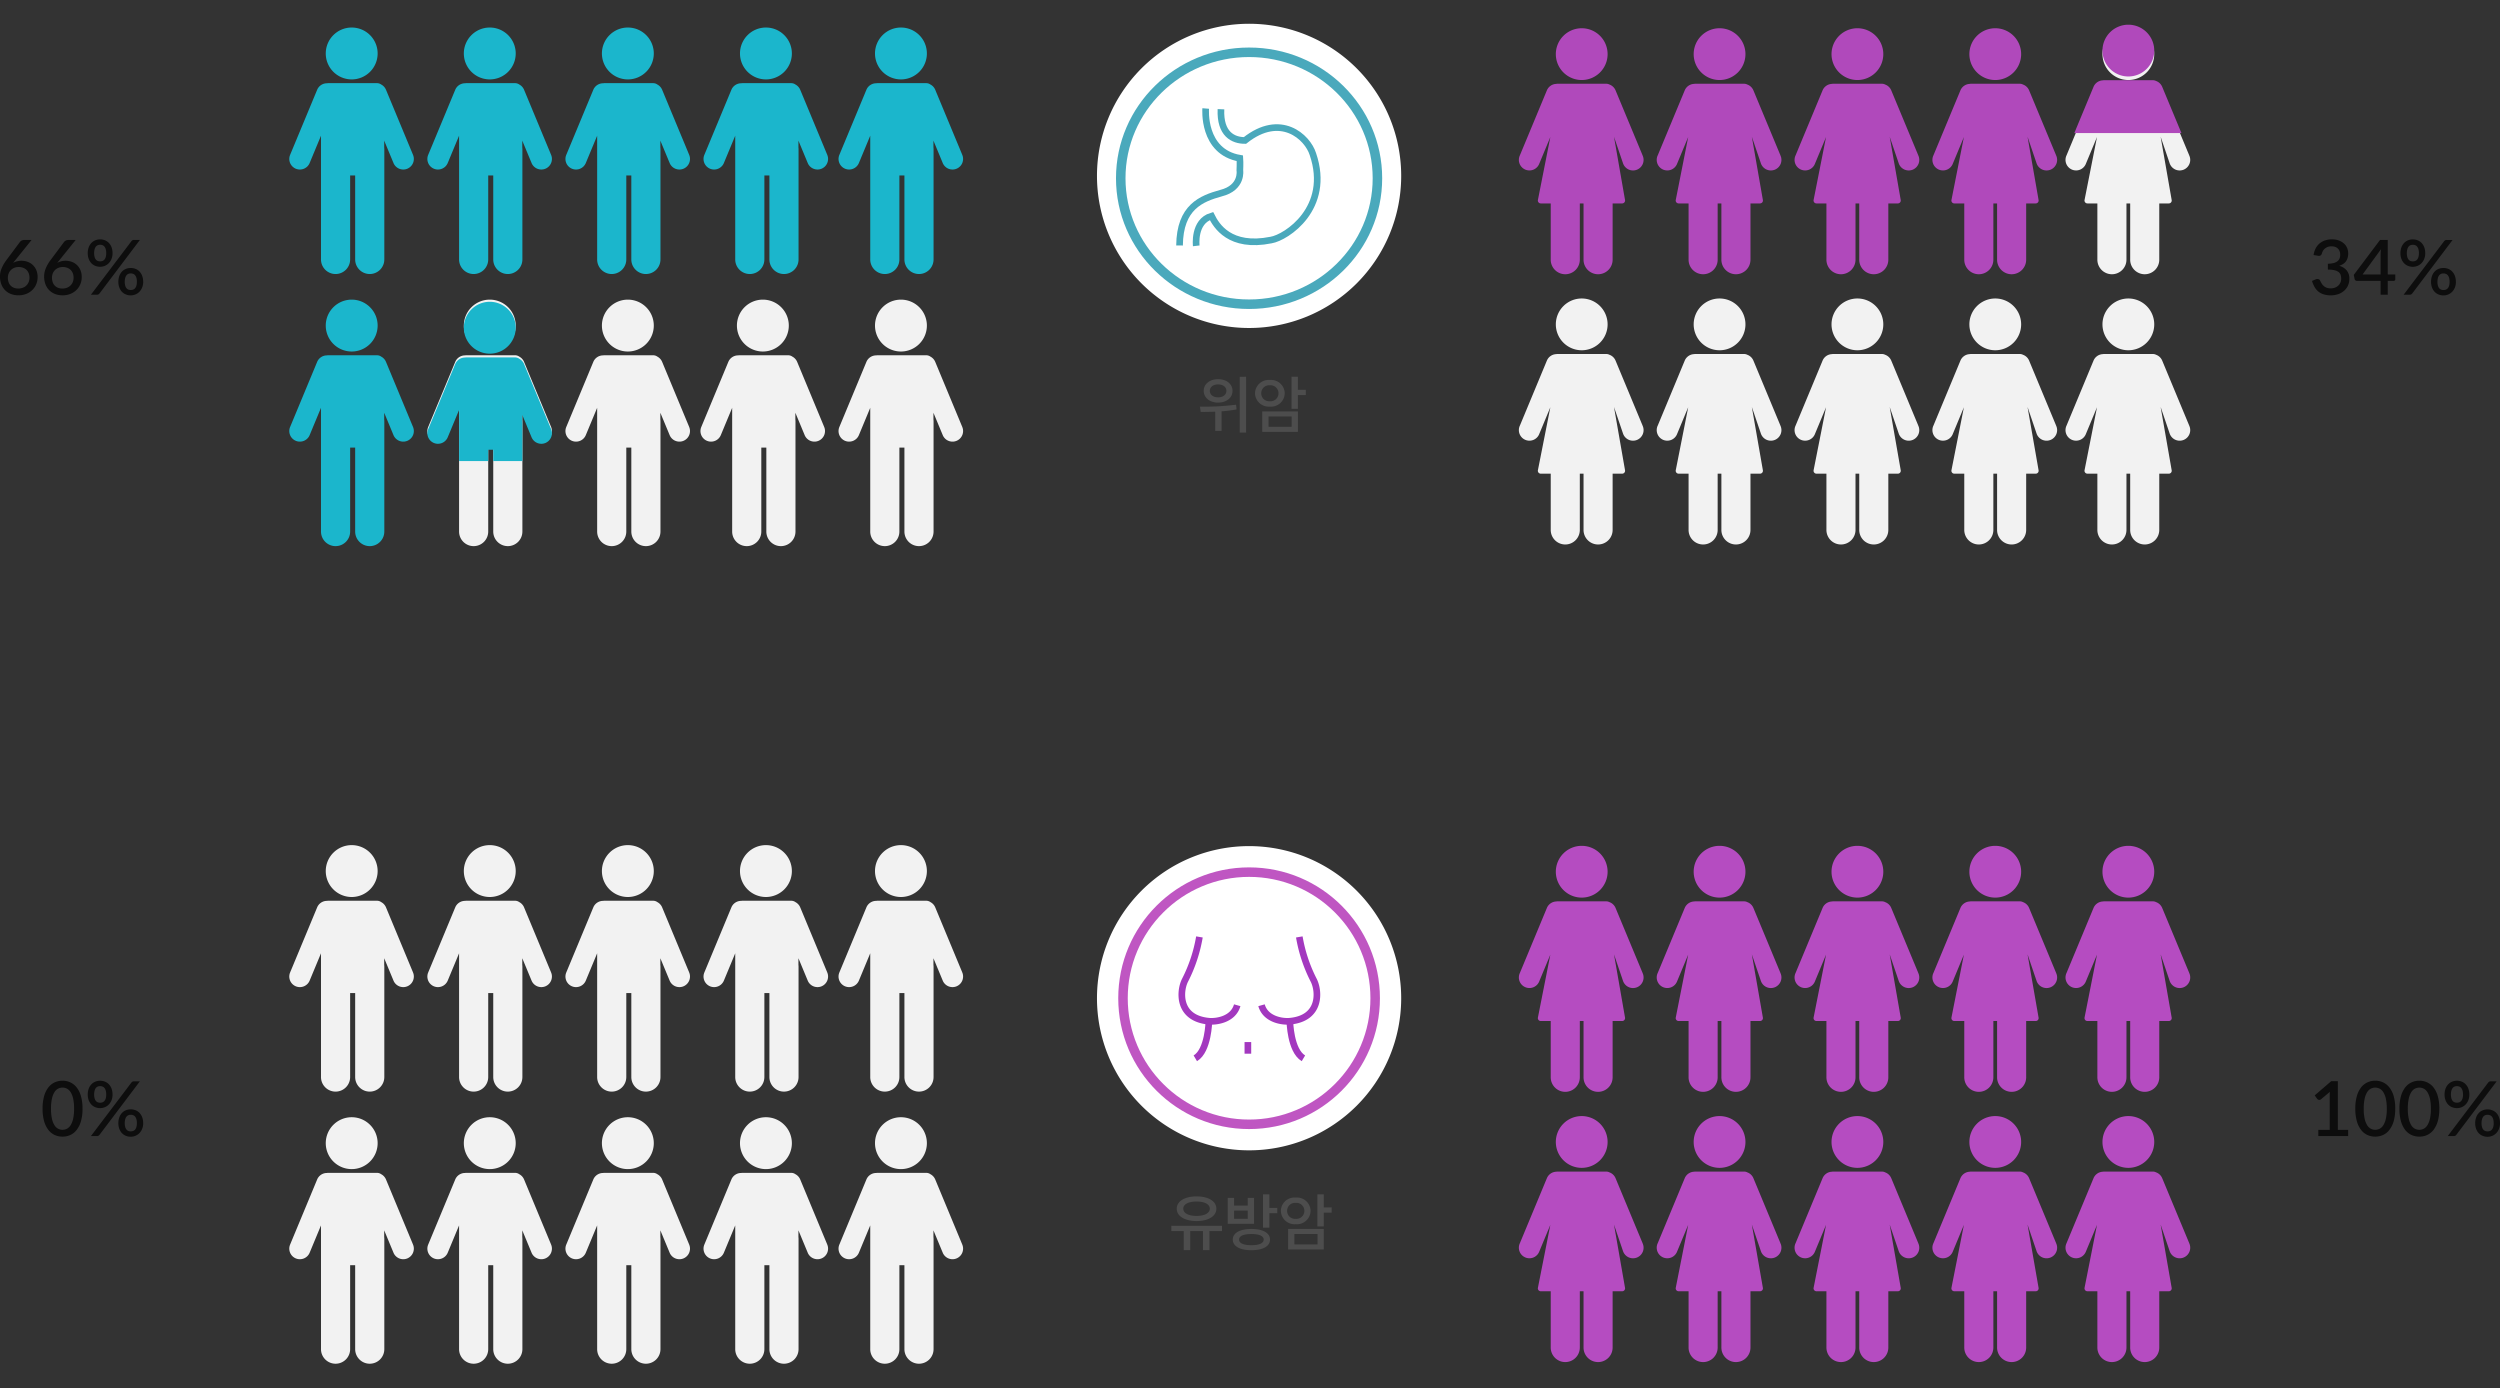 <svg xmlns="http://www.w3.org/2000/svg" xmlns:xlink="http://www.w3.org/1999/xlink" width="525.936" height="292" viewBox="0 0 525.936 292"><rect x="0" y="0" width="525.936" height="292" fill="#333333" stroke="none"/><defs><clipPath id="a"><rect width="35.888" height="60.191" fill="#1bb6cc"/></clipPath><clipPath id="d"><rect width="35.888" height="60.191" fill="#f2f2f2"/></clipPath><clipPath id="k"><rect width="36" height="34" transform="translate(1043.435 1017.499)" fill="#fff" stroke="#707070" stroke-width="1"/></clipPath><clipPath id="w"><rect width="35.173" height="58.783" transform="translate(0 0)" fill="#b049bb"/></clipPath><clipPath id="x"><rect width="35.173" height="58.783" transform="translate(0 0)" fill="#f2f2f2"/></clipPath><clipPath id="ag"><rect width="30" height="28" transform="translate(1161.712 1119)" fill="#fff" stroke="#707070" stroke-width="1"/></clipPath><clipPath id="ai"><rect width="35.173" height="58.783" transform="translate(0 0)" fill="#b54cc1"/></clipPath><clipPath id="as"><rect width="46" height="45" transform="translate(-0.478 -0.206)" fill="none" stroke="#a338bf" stroke-width="1.4"/></clipPath></defs><g transform="translate(-998.224 -617)"><path d="M5.954-9.23c1.677,0,2.782.572,2.782,1.508S7.631-6.2,5.954-6.2s-2.8-.572-2.8-1.521S4.264-9.23,5.954-9.23Zm0,4.108c2.47,0,4.16-1.014,4.16-2.6s-1.69-2.587-4.16-2.587S1.781-9.3,1.781-7.722,3.471-5.122,5.954-5.122Zm5.343,1H.65v1.1h2.6V1H4.615V-3.016H7.293V1H8.658V-3.016H11.31ZM16.718-5.6H13.845V-7.319h2.873ZM18.044-10H16.718v1.625H13.845V-10H12.506v5.46h5.538ZM17.485-.039c-1.638,0-2.587-.416-2.587-1.183s.949-1.17,2.587-1.17,2.587.416,2.587,1.17S19.123-.039,17.485-.039Zm0-3.419c-2.418,0-3.913.845-3.913,2.236s1.495,2.236,3.913,2.236S21.4.182,21.4-1.222,19.9-3.458,17.485-3.458Zm3.783-4.42v-2.86H19.929v7.007h1.339V-6.773h1.664V-7.878ZM25-7.28a1.658,1.658,0,0,1,1.807-1.664,1.67,1.67,0,0,1,1.82,1.664,1.667,1.667,0,0,1-1.82,1.69A1.657,1.657,0,0,1,25-7.28Zm4.94,0a2.872,2.872,0,0,0-3.133-2.782,2.867,2.867,0,0,0-3.12,2.782,2.881,2.881,0,0,0,3.12,2.821A2.885,2.885,0,0,0,29.939-7.28ZM26.533-2.392H31.4V-.208H26.533ZM25.207.858h7.5V-3.458h-7.5Zm9.165-8.853H32.708v-2.743H31.369V-4h1.339V-6.89h1.664Z" transform="translate(1244 879)" fill="#4d4d4d"/><path d="M4.485-9.126c1.027,0,1.742.533,1.742,1.352S5.512-6.409,4.485-6.409,2.743-6.942,2.743-7.774,3.471-9.126,4.485-9.126Zm0,3.822c1.755,0,3.029-1.014,3.029-2.47S6.24-10.231,4.485-10.231,1.456-9.217,1.456-7.774,2.73-5.3,4.485-5.3Zm3.783.442a54.632,54.632,0,0,1-7.605.416L.819-3.341c.91,0,1.95-.013,3.055-.052V.65H5.213V-3.471a25.7,25.7,0,0,0,3.146-.4Zm.767-5.876V1.014h1.339V-10.738ZM13.559-7.28a1.658,1.658,0,0,1,1.807-1.664,1.67,1.67,0,0,1,1.82,1.664,1.667,1.667,0,0,1-1.82,1.69A1.657,1.657,0,0,1,13.559-7.28Zm4.94,0a2.872,2.872,0,0,0-3.133-2.782,2.867,2.867,0,0,0-3.12,2.782,2.881,2.881,0,0,0,3.12,2.821A2.885,2.885,0,0,0,18.5-7.28ZM15.093-2.392h4.862V-.208H15.093ZM13.767.858h7.5V-3.458h-7.5Zm9.165-8.853H21.268v-2.743H19.929V-4h1.339V-6.89h1.664Z" transform="translate(1250 707)" fill="#4d4d4d"/><g transform="translate(40.565 -336.255)"><g transform="translate(1014 955.82)"><g transform="translate(0 0)" clip-path="url(#a)"><path d="M26.034,58.083,20.345,44.39a2.218,2.218,0,0,0-1.014-1.113,1.51,1.51,0,0,0-.882-.284H8.188a1.53,1.53,0,0,0-.268.025A2.226,2.226,0,0,0,5.86,44.39L.171,58.083a2.226,2.226,0,1,0,4.112,1.708L6.67,54.046V60.9c0,.014,0,.028,0,.042V80.024a3.066,3.066,0,1,0,6.131,0V62.416h1.058V80.024a3.066,3.066,0,1,0,6.131,0V56.874a3.081,3.081,0,0,0-.025-.37V55.086l1.955,4.705a2.226,2.226,0,1,0,4.112-1.708" transform="translate(4.519 -28.063)" fill="#1bb6cc"/><path d="M33.64,10.913a5.457,5.457,0,1,0-5.457-5.456,5.456,5.456,0,0,0,5.457,5.456" transform="translate(-15.993 3.228)" fill="#1bb6cc"/></g></g><g transform="translate(1014 1013.064)"><g transform="translate(0 0)" clip-path="url(#a)"><path d="M26.034,58.083,20.345,44.39a2.218,2.218,0,0,0-1.014-1.113,1.51,1.51,0,0,0-.882-.284H8.188a1.53,1.53,0,0,0-.268.025A2.226,2.226,0,0,0,5.86,44.39L.171,58.083a2.226,2.226,0,1,0,4.112,1.708L6.67,54.046V60.9c0,.014,0,.028,0,.042V80.024a3.066,3.066,0,1,0,6.131,0V62.416h1.058V80.024a3.066,3.066,0,1,0,6.131,0V56.874a3.081,3.081,0,0,0-.025-.37V55.086l1.955,4.705a2.226,2.226,0,1,0,4.112-1.708" transform="translate(4.519 -28.063)" fill="#1bb6cc"/><path d="M33.64,10.913a5.457,5.457,0,1,0-5.457-5.456,5.456,5.456,0,0,0,5.457,5.456" transform="translate(-15.993 3.228)" fill="#1bb6cc"/></g></g><g transform="translate(1072.096 955.82)"><g transform="translate(0 0)" clip-path="url(#a)"><path d="M26.034,58.083,20.345,44.39a2.218,2.218,0,0,0-1.014-1.113,1.51,1.51,0,0,0-.882-.284H8.188a1.53,1.53,0,0,0-.268.025A2.226,2.226,0,0,0,5.86,44.39L.171,58.083a2.226,2.226,0,1,0,4.112,1.708L6.67,54.046V60.9c0,.014,0,.028,0,.042V80.024a3.066,3.066,0,1,0,6.131,0V62.416h1.058V80.024a3.066,3.066,0,1,0,6.131,0V56.874a3.081,3.081,0,0,0-.025-.37V55.086l1.955,4.705a2.226,2.226,0,1,0,4.112-1.708" transform="translate(4.519 -28.063)" fill="#1bb6cc"/><path d="M33.64,10.913a5.457,5.457,0,1,0-5.457-5.456,5.456,5.456,0,0,0,5.457,5.456" transform="translate(-15.993 3.228)" fill="#1bb6cc"/></g></g><g transform="translate(1072.096 1013.064)"><g transform="translate(0 0)" clip-path="url(#d)"><path d="M26.034,58.083,20.345,44.39a2.218,2.218,0,0,0-1.014-1.113,1.51,1.51,0,0,0-.882-.284H8.188a1.53,1.53,0,0,0-.268.025A2.226,2.226,0,0,0,5.86,44.39L.171,58.083a2.226,2.226,0,1,0,4.112,1.708L6.67,54.046V60.9c0,.014,0,.028,0,.042V80.024a3.066,3.066,0,1,0,6.131,0V62.416h1.058V80.024a3.066,3.066,0,1,0,6.131,0V56.874a3.081,3.081,0,0,0-.025-.37V55.086l1.955,4.705a2.226,2.226,0,1,0,4.112-1.708" transform="translate(4.519 -28.063)" fill="#f2f2f2"/><path d="M33.64,10.913a5.457,5.457,0,1,0-5.457-5.456,5.456,5.456,0,0,0,5.457,5.456" transform="translate(-15.993 3.228)" fill="#f2f2f2"/></g></g><g transform="translate(1129.547 1013.064)"><g transform="translate(0 0)" clip-path="url(#d)"><path d="M26.034,58.083,20.345,44.39a2.218,2.218,0,0,0-1.014-1.113,1.51,1.51,0,0,0-.882-.284H8.188a1.53,1.53,0,0,0-.268.025A2.226,2.226,0,0,0,5.86,44.39L.171,58.083a2.226,2.226,0,1,0,4.112,1.708L6.67,54.046V60.9c0,.014,0,.028,0,.042V80.024a3.066,3.066,0,1,0,6.131,0V62.416h1.058V80.024a3.066,3.066,0,1,0,6.131,0V56.874a3.081,3.081,0,0,0-.025-.37V55.086l1.955,4.705a2.226,2.226,0,1,0,4.112-1.708" transform="translate(4.519 -28.063)" fill="#f2f2f2"/><path d="M33.64,10.913a5.457,5.457,0,1,0-5.457-5.456,5.456,5.456,0,0,0,5.457,5.456" transform="translate(-15.993 3.228)" fill="#f2f2f2"/></g></g><g transform="translate(1043.048 955.82)"><g transform="translate(0 0)" clip-path="url(#a)"><path d="M26.034,58.083,20.345,44.39a2.218,2.218,0,0,0-1.014-1.113,1.51,1.51,0,0,0-.882-.284H8.188a1.53,1.53,0,0,0-.268.025A2.226,2.226,0,0,0,5.86,44.39L.171,58.083a2.226,2.226,0,1,0,4.112,1.708L6.67,54.046V60.9c0,.014,0,.028,0,.042V80.024a3.066,3.066,0,1,0,6.131,0V62.416h1.058V80.024a3.066,3.066,0,1,0,6.131,0V56.874a3.081,3.081,0,0,0-.025-.37V55.086l1.955,4.705a2.226,2.226,0,1,0,4.112-1.708" transform="translate(4.519 -28.063)" fill="#1bb6cc"/><path d="M33.64,10.913a5.457,5.457,0,1,0-5.457-5.456,5.456,5.456,0,0,0,5.457,5.456" transform="translate(-15.993 3.228)" fill="#1bb6cc"/></g></g><g transform="translate(1043.048 1013.064)"><g transform="translate(0 0)" clip-path="url(#d)"><path d="M26.034,58.083,20.345,44.39a2.218,2.218,0,0,0-1.014-1.113,1.51,1.51,0,0,0-.882-.284H8.188a1.53,1.53,0,0,0-.268.025A2.226,2.226,0,0,0,5.86,44.39L.171,58.083a2.226,2.226,0,1,0,4.112,1.708L6.67,54.046V60.9c0,.014,0,.028,0,.042V80.024a3.066,3.066,0,1,0,6.131,0V62.416h1.058V80.024a3.066,3.066,0,1,0,6.131,0V56.874a3.081,3.081,0,0,0-.025-.37V55.086l1.955,4.705a2.226,2.226,0,1,0,4.112-1.708" transform="translate(4.519 -28.063)" fill="#f2f2f2"/><path d="M33.64,10.913a5.457,5.457,0,1,0-5.457-5.456,5.456,5.456,0,0,0,5.457,5.456" transform="translate(-15.993 3.228)" fill="#f2f2f2"/></g></g><g transform="translate(1100.499 1013.064)"><g transform="translate(0 0)" clip-path="url(#d)"><path d="M26.034,58.083,20.345,44.39a2.218,2.218,0,0,0-1.014-1.113,1.51,1.51,0,0,0-.882-.284H8.188a1.53,1.53,0,0,0-.268.025A2.226,2.226,0,0,0,5.86,44.39L.171,58.083a2.226,2.226,0,1,0,4.112,1.708L6.67,54.046V60.9c0,.014,0,.028,0,.042V80.024a3.066,3.066,0,1,0,6.131,0V62.416h1.058V80.024a3.066,3.066,0,1,0,6.131,0V56.874a3.081,3.081,0,0,0-.025-.37V55.086l1.955,4.705a2.226,2.226,0,1,0,4.112-1.708" transform="translate(4.519 -28.063)" fill="#f2f2f2"/><path d="M33.64,10.913a5.457,5.457,0,1,0-5.457-5.456,5.456,5.456,0,0,0,5.457,5.456" transform="translate(-15.993 3.228)" fill="#f2f2f2"/></g></g><g transform="translate(1101.144 955.82)"><g transform="translate(0 0)" clip-path="url(#a)"><path d="M26.034,58.083,20.345,44.39a2.218,2.218,0,0,0-1.014-1.113,1.51,1.51,0,0,0-.882-.284H8.188a1.53,1.53,0,0,0-.268.025A2.226,2.226,0,0,0,5.86,44.39L.171,58.083a2.226,2.226,0,1,0,4.112,1.708L6.67,54.046V60.9c0,.014,0,.028,0,.042V80.024a3.066,3.066,0,1,0,6.131,0V62.416h1.058V80.024a3.066,3.066,0,1,0,6.131,0V56.874a3.081,3.081,0,0,0-.025-.37V55.086l1.955,4.705a2.226,2.226,0,1,0,4.112-1.708" transform="translate(4.519 -28.063)" fill="#1bb6cc"/><path d="M33.64,10.913a5.457,5.457,0,1,0-5.457-5.456,5.456,5.456,0,0,0,5.457,5.456" transform="translate(-15.993 3.228)" fill="#1bb6cc"/></g></g><g transform="translate(1129.547 955.82)"><g transform="translate(0 0)" clip-path="url(#a)"><path d="M26.034,58.083,20.345,44.39a2.218,2.218,0,0,0-1.014-1.113,1.51,1.51,0,0,0-.882-.284H8.188a1.53,1.53,0,0,0-.268.025A2.226,2.226,0,0,0,5.86,44.39L.171,58.083a2.226,2.226,0,1,0,4.112,1.708L6.67,54.046V60.9c0,.014,0,.028,0,.042V80.024a3.066,3.066,0,1,0,6.131,0V62.416h1.058V80.024a3.066,3.066,0,1,0,6.131,0V56.874a3.081,3.081,0,0,0-.025-.37V55.086l1.955,4.705a2.226,2.226,0,1,0,4.112-1.708" transform="translate(4.519 -28.063)" fill="#1bb6cc"/><path d="M33.64,10.913a5.457,5.457,0,1,0-5.457-5.456,5.456,5.456,0,0,0,5.457,5.456" transform="translate(-15.993 3.228)" fill="#1bb6cc"/></g></g><g transform="translate(0 -1.244)" clip-path="url(#k)"><g transform="translate(1043.048 1014.761)"><g transform="translate(0 0)" clip-path="url(#a)"><path d="M26.034,58.083,20.345,44.39a2.218,2.218,0,0,0-1.014-1.113,1.51,1.51,0,0,0-.882-.284H8.188a1.53,1.53,0,0,0-.268.025A2.226,2.226,0,0,0,5.86,44.39L.171,58.083a2.226,2.226,0,1,0,4.112,1.708L6.67,54.046V60.9c0,.014,0,.028,0,.042V80.024a3.066,3.066,0,1,0,6.131,0V62.416h1.058V80.024a3.066,3.066,0,1,0,6.131,0V56.874a3.081,3.081,0,0,0-.025-.37V55.086l1.955,4.705a2.226,2.226,0,1,0,4.112-1.708" transform="translate(4.519 -28.063)" fill="#1bb6cc"/><path d="M33.64,10.913a5.457,5.457,0,1,0-5.457-5.456,5.456,5.456,0,0,0,5.457,5.456" transform="translate(-15.993 3.228)" fill="#1bb6cc"/></g></g></g></g><g transform="translate(40.565 -164.255)"><g transform="translate(1014 955.82)"><g transform="translate(0 0)" clip-path="url(#d)"><path d="M26.034,58.083,20.345,44.39a2.218,2.218,0,0,0-1.014-1.113,1.51,1.51,0,0,0-.882-.284H8.188a1.53,1.53,0,0,0-.268.025A2.226,2.226,0,0,0,5.86,44.39L.171,58.083a2.226,2.226,0,1,0,4.112,1.708L6.67,54.046V60.9c0,.014,0,.028,0,.042V80.024a3.066,3.066,0,1,0,6.131,0V62.416h1.058V80.024a3.066,3.066,0,1,0,6.131,0V56.874a3.081,3.081,0,0,0-.025-.37V55.086l1.955,4.705a2.226,2.226,0,1,0,4.112-1.708" transform="translate(4.519 -28.063)" fill="#f2f2f2"/><path d="M33.64,10.913a5.457,5.457,0,1,0-5.457-5.456,5.456,5.456,0,0,0,5.457,5.456" transform="translate(-15.993 3.228)" fill="#f2f2f2"/></g></g><g transform="translate(1014 1013.064)"><g transform="translate(0 0)" clip-path="url(#d)"><path d="M26.034,58.083,20.345,44.39a2.218,2.218,0,0,0-1.014-1.113,1.51,1.51,0,0,0-.882-.284H8.188a1.53,1.53,0,0,0-.268.025A2.226,2.226,0,0,0,5.86,44.39L.171,58.083a2.226,2.226,0,1,0,4.112,1.708L6.67,54.046V60.9c0,.014,0,.028,0,.042V80.024a3.066,3.066,0,1,0,6.131,0V62.416h1.058V80.024a3.066,3.066,0,1,0,6.131,0V56.874a3.081,3.081,0,0,0-.025-.37V55.086l1.955,4.705a2.226,2.226,0,1,0,4.112-1.708" transform="translate(4.519 -28.063)" fill="#f2f2f2"/><path d="M33.64,10.913a5.457,5.457,0,1,0-5.457-5.456,5.456,5.456,0,0,0,5.457,5.456" transform="translate(-15.993 3.228)" fill="#f2f2f2"/></g></g><g transform="translate(1072.096 955.82)"><g transform="translate(0 0)" clip-path="url(#d)"><path d="M26.034,58.083,20.345,44.39a2.218,2.218,0,0,0-1.014-1.113,1.51,1.51,0,0,0-.882-.284H8.188a1.53,1.53,0,0,0-.268.025A2.226,2.226,0,0,0,5.86,44.39L.171,58.083a2.226,2.226,0,1,0,4.112,1.708L6.67,54.046V60.9c0,.014,0,.028,0,.042V80.024a3.066,3.066,0,1,0,6.131,0V62.416h1.058V80.024a3.066,3.066,0,1,0,6.131,0V56.874a3.081,3.081,0,0,0-.025-.37V55.086l1.955,4.705a2.226,2.226,0,1,0,4.112-1.708" transform="translate(4.519 -28.063)" fill="#f2f2f2"/><path d="M33.64,10.913a5.457,5.457,0,1,0-5.457-5.456,5.456,5.456,0,0,0,5.457,5.456" transform="translate(-15.993 3.228)" fill="#f2f2f2"/></g></g><g transform="translate(1072.096 1013.064)"><g transform="translate(0 0)" clip-path="url(#d)"><path d="M26.034,58.083,20.345,44.39a2.218,2.218,0,0,0-1.014-1.113,1.51,1.51,0,0,0-.882-.284H8.188a1.53,1.53,0,0,0-.268.025A2.226,2.226,0,0,0,5.86,44.39L.171,58.083a2.226,2.226,0,1,0,4.112,1.708L6.67,54.046V60.9c0,.014,0,.028,0,.042V80.024a3.066,3.066,0,1,0,6.131,0V62.416h1.058V80.024a3.066,3.066,0,1,0,6.131,0V56.874a3.081,3.081,0,0,0-.025-.37V55.086l1.955,4.705a2.226,2.226,0,1,0,4.112-1.708" transform="translate(4.519 -28.063)" fill="#f2f2f2"/><path d="M33.64,10.913a5.457,5.457,0,1,0-5.457-5.456,5.456,5.456,0,0,0,5.457,5.456" transform="translate(-15.993 3.228)" fill="#f2f2f2"/></g></g><g transform="translate(1043.048 955.82)"><g transform="translate(0 0)" clip-path="url(#d)"><path d="M26.034,58.083,20.345,44.39a2.218,2.218,0,0,0-1.014-1.113,1.51,1.51,0,0,0-.882-.284H8.188a1.53,1.53,0,0,0-.268.025A2.226,2.226,0,0,0,5.86,44.39L.171,58.083a2.226,2.226,0,1,0,4.112,1.708L6.67,54.046V60.9c0,.014,0,.028,0,.042V80.024a3.066,3.066,0,1,0,6.131,0V62.416h1.058V80.024a3.066,3.066,0,1,0,6.131,0V56.874a3.081,3.081,0,0,0-.025-.37V55.086l1.955,4.705a2.226,2.226,0,1,0,4.112-1.708" transform="translate(4.519 -28.063)" fill="#f2f2f2"/><path d="M33.64,10.913a5.457,5.457,0,1,0-5.457-5.456,5.456,5.456,0,0,0,5.457,5.456" transform="translate(-15.993 3.228)" fill="#f2f2f2"/></g></g><g transform="translate(1043.048 1013.064)"><g transform="translate(0 0)" clip-path="url(#d)"><path d="M26.034,58.083,20.345,44.39a2.218,2.218,0,0,0-1.014-1.113,1.51,1.51,0,0,0-.882-.284H8.188a1.53,1.53,0,0,0-.268.025A2.226,2.226,0,0,0,5.86,44.39L.171,58.083a2.226,2.226,0,1,0,4.112,1.708L6.67,54.046V60.9c0,.014,0,.028,0,.042V80.024a3.066,3.066,0,1,0,6.131,0V62.416h1.058V80.024a3.066,3.066,0,1,0,6.131,0V56.874a3.081,3.081,0,0,0-.025-.37V55.086l1.955,4.705a2.226,2.226,0,1,0,4.112-1.708" transform="translate(4.519 -28.063)" fill="#f2f2f2"/><path d="M33.64,10.913a5.457,5.457,0,1,0-5.457-5.456,5.456,5.456,0,0,0,5.457,5.456" transform="translate(-15.993 3.228)" fill="#f2f2f2"/></g></g><g transform="translate(1101.144 955.82)"><g transform="translate(0 0)" clip-path="url(#d)"><path d="M26.034,58.083,20.345,44.39a2.218,2.218,0,0,0-1.014-1.113,1.51,1.51,0,0,0-.882-.284H8.188a1.53,1.53,0,0,0-.268.025A2.226,2.226,0,0,0,5.86,44.39L.171,58.083a2.226,2.226,0,1,0,4.112,1.708L6.67,54.046V60.9c0,.014,0,.028,0,.042V80.024a3.066,3.066,0,1,0,6.131,0V62.416h1.058V80.024a3.066,3.066,0,1,0,6.131,0V56.874a3.081,3.081,0,0,0-.025-.37V55.086l1.955,4.705a2.226,2.226,0,1,0,4.112-1.708" transform="translate(4.519 -28.063)" fill="#f2f2f2"/><path d="M33.64,10.913a5.457,5.457,0,1,0-5.457-5.456,5.456,5.456,0,0,0,5.457,5.456" transform="translate(-15.993 3.228)" fill="#f2f2f2"/></g></g><g transform="translate(1101.144 1013.064)"><g transform="translate(0 0)" clip-path="url(#d)"><path d="M26.034,58.083,20.345,44.39a2.218,2.218,0,0,0-1.014-1.113,1.51,1.51,0,0,0-.882-.284H8.188a1.53,1.53,0,0,0-.268.025A2.226,2.226,0,0,0,5.86,44.39L.171,58.083a2.226,2.226,0,1,0,4.112,1.708L6.67,54.046V60.9c0,.014,0,.028,0,.042V80.024a3.066,3.066,0,1,0,6.131,0V62.416h1.058V80.024a3.066,3.066,0,1,0,6.131,0V56.874a3.081,3.081,0,0,0-.025-.37V55.086l1.955,4.705a2.226,2.226,0,1,0,4.112-1.708" transform="translate(4.519 -28.063)" fill="#f2f2f2"/><path d="M33.64,10.913a5.457,5.457,0,1,0-5.457-5.456,5.456,5.456,0,0,0,5.457,5.456" transform="translate(-15.993 3.228)" fill="#f2f2f2"/></g></g><g transform="translate(1129.547 955.82)"><g transform="translate(0 0)" clip-path="url(#d)"><path d="M26.034,58.083,20.345,44.39a2.218,2.218,0,0,0-1.014-1.113,1.51,1.51,0,0,0-.882-.284H8.188a1.53,1.53,0,0,0-.268.025A2.226,2.226,0,0,0,5.86,44.39L.171,58.083a2.226,2.226,0,1,0,4.112,1.708L6.67,54.046V60.9c0,.014,0,.028,0,.042V80.024a3.066,3.066,0,1,0,6.131,0V62.416h1.058V80.024a3.066,3.066,0,1,0,6.131,0V56.874a3.081,3.081,0,0,0-.025-.37V55.086l1.955,4.705a2.226,2.226,0,1,0,4.112-1.708" transform="translate(4.519 -28.063)" fill="#f2f2f2"/><path d="M33.64,10.913a5.457,5.457,0,1,0-5.457-5.456,5.456,5.456,0,0,0,5.457,5.456" transform="translate(-15.993 3.228)" fill="#f2f2f2"/></g></g><g transform="translate(1129.547 1013.064)"><g transform="translate(0 0)" clip-path="url(#d)"><path d="M26.034,58.083,20.345,44.39a2.218,2.218,0,0,0-1.014-1.113,1.51,1.51,0,0,0-.882-.284H8.188a1.53,1.53,0,0,0-.268.025A2.226,2.226,0,0,0,5.86,44.39L.171,58.083a2.226,2.226,0,1,0,4.112,1.708L6.67,54.046V60.9c0,.014,0,.028,0,.042V80.024a3.066,3.066,0,1,0,6.131,0V62.416h1.058V80.024a3.066,3.066,0,1,0,6.131,0V56.874a3.081,3.081,0,0,0-.025-.37V55.086l1.955,4.705a2.226,2.226,0,1,0,4.112-1.708" transform="translate(4.519 -28.063)" fill="#f2f2f2"/><path d="M33.64,10.913a5.457,5.457,0,1,0-5.457-5.456,5.456,5.456,0,0,0,5.457,5.456" transform="translate(-15.993 3.228)" fill="#f2f2f2"/></g></g></g><g transform="translate(270.288 -502)"><g transform="translate(1050 1126.365)"><g transform="translate(-7 -4)" clip-path="url(#w)"><path d="M25.983,58.054,20.3,44.387a2.213,2.213,0,0,0-1.286-1.231,1.507,1.507,0,0,0-.682-.164H8.095a1.524,1.524,0,0,0-.294.029,2.22,2.22,0,0,0-1.952,1.365L.171,58.054a2.222,2.222,0,1,0,4.1,1.7l2.306-5.55v.011L3.955,67.482a.613.613,0,0,0,.609.687H6.659V79.951a3.06,3.06,0,1,0,6.119,0V68.169h.784V79.951a3.06,3.06,0,1,0,6.119,0V68.169h2.007a.613.613,0,0,0,.61-.678L19.969,54.14l1.91,5.618a2.222,2.222,0,1,0,4.1-1.7" transform="translate(4.51 -28.737)" fill="#b049bb"/><path d="M33.912,10.892a5.446,5.446,0,1,0-5.446-5.446,5.446,5.446,0,0,0,5.446,5.446" transform="translate(-16.224 2.577)" fill="#b049bb"/></g></g><g transform="translate(1050 1183.217)"><g transform="translate(-7 -4)" clip-path="url(#x)"><path d="M25.983,58.054,20.3,44.387a2.213,2.213,0,0,0-1.286-1.231,1.507,1.507,0,0,0-.682-.164H8.095a1.524,1.524,0,0,0-.294.029,2.22,2.22,0,0,0-1.952,1.365L.171,58.054a2.222,2.222,0,1,0,4.1,1.7l2.306-5.55v.011L3.955,67.482a.613.613,0,0,0,.609.687H6.659V79.951a3.06,3.06,0,1,0,6.119,0V68.169h.784V79.951a3.06,3.06,0,1,0,6.119,0V68.169h2.007a.613.613,0,0,0,.61-.678L19.969,54.14l1.91,5.618a2.222,2.222,0,1,0,4.1-1.7" transform="translate(4.51 -28.737)" fill="#f2f2f2"/><path d="M33.912,10.892a5.446,5.446,0,1,0-5.446-5.446,5.446,5.446,0,0,0,5.446,5.446" transform="translate(-16.224 2.577)" fill="#f2f2f2"/></g></g><g transform="translate(1108 1126.365)"><g transform="translate(-7 -4)" clip-path="url(#w)"><path d="M25.983,58.054,20.3,44.387a2.213,2.213,0,0,0-1.286-1.231,1.507,1.507,0,0,0-.682-.164H8.095a1.524,1.524,0,0,0-.294.029,2.22,2.22,0,0,0-1.952,1.365L.171,58.054a2.222,2.222,0,1,0,4.1,1.7l2.306-5.55v.011L3.955,67.482a.613.613,0,0,0,.609.687H6.659V79.951a3.06,3.06,0,1,0,6.119,0V68.169h.784V79.951a3.06,3.06,0,1,0,6.119,0V68.169h2.007a.613.613,0,0,0,.61-.678L19.969,54.14l1.91,5.618a2.222,2.222,0,1,0,4.1-1.7" transform="translate(4.51 -28.737)" fill="#b049bb"/><path d="M33.912,10.892a5.446,5.446,0,1,0-5.446-5.446,5.446,5.446,0,0,0,5.446,5.446" transform="translate(-16.224 2.577)" fill="#b049bb"/></g></g><g transform="translate(1108 1183.217)"><g transform="translate(-7 -4)" clip-path="url(#x)"><path d="M25.983,58.054,20.3,44.387a2.213,2.213,0,0,0-1.286-1.231,1.507,1.507,0,0,0-.682-.164H8.095a1.524,1.524,0,0,0-.294.029,2.22,2.22,0,0,0-1.952,1.365L.171,58.054a2.222,2.222,0,1,0,4.1,1.7l2.306-5.55v.011L3.955,67.482a.613.613,0,0,0,.609.687H6.659V79.951a3.06,3.06,0,1,0,6.119,0V68.169h.784V79.951a3.06,3.06,0,1,0,6.119,0V68.169h2.007a.613.613,0,0,0,.61-.678L19.969,54.14l1.91,5.618a2.222,2.222,0,1,0,4.1-1.7" transform="translate(4.51 -28.737)" fill="#f2f2f2"/><path d="M33.912,10.892a5.446,5.446,0,1,0-5.446-5.446,5.446,5.446,0,0,0,5.446,5.446" transform="translate(-16.224 2.577)" fill="#f2f2f2"/></g></g><g transform="translate(1079 1126.365)"><g transform="translate(-7 -4)" clip-path="url(#w)"><path d="M25.983,58.054,20.3,44.387a2.213,2.213,0,0,0-1.286-1.231,1.507,1.507,0,0,0-.682-.164H8.095a1.524,1.524,0,0,0-.294.029,2.22,2.22,0,0,0-1.952,1.365L.171,58.054a2.222,2.222,0,1,0,4.1,1.7l2.306-5.55v.011L3.955,67.482a.613.613,0,0,0,.609.687H6.659V79.951a3.06,3.06,0,1,0,6.119,0V68.169h.784V79.951a3.06,3.06,0,1,0,6.119,0V68.169h2.007a.613.613,0,0,0,.61-.678L19.969,54.14l1.91,5.618a2.222,2.222,0,1,0,4.1-1.7" transform="translate(4.51 -28.737)" fill="#b049bb"/><path d="M33.912,10.892a5.446,5.446,0,1,0-5.446-5.446,5.446,5.446,0,0,0,5.446,5.446" transform="translate(-16.224 2.577)" fill="#b049bb"/></g></g><g transform="translate(1079 1183.217)"><g transform="translate(-7 -4)" clip-path="url(#x)"><path d="M25.983,58.054,20.3,44.387a2.213,2.213,0,0,0-1.286-1.231,1.507,1.507,0,0,0-.682-.164H8.095a1.524,1.524,0,0,0-.294.029,2.22,2.22,0,0,0-1.952,1.365L.171,58.054a2.222,2.222,0,1,0,4.1,1.7l2.306-5.55v.011L3.955,67.482a.613.613,0,0,0,.609.687H6.659V79.951a3.06,3.06,0,1,0,6.119,0V68.169h.784V79.951a3.06,3.06,0,1,0,6.119,0V68.169h2.007a.613.613,0,0,0,.61-.678L19.969,54.14l1.91,5.618a2.222,2.222,0,1,0,4.1-1.7" transform="translate(4.51 -28.737)" fill="#f2f2f2"/><path d="M33.912,10.892a5.446,5.446,0,1,0-5.446-5.446,5.446,5.446,0,0,0,5.446,5.446" transform="translate(-16.224 2.577)" fill="#f2f2f2"/></g></g><g transform="translate(1137 1126.365)"><g transform="translate(-7 -4)" clip-path="url(#w)"><path d="M25.983,58.054,20.3,44.387a2.213,2.213,0,0,0-1.286-1.231,1.507,1.507,0,0,0-.682-.164H8.095a1.524,1.524,0,0,0-.294.029,2.22,2.22,0,0,0-1.952,1.365L.171,58.054a2.222,2.222,0,1,0,4.1,1.7l2.306-5.55v.011L3.955,67.482a.613.613,0,0,0,.609.687H6.659V79.951a3.06,3.06,0,1,0,6.119,0V68.169h.784V79.951a3.06,3.06,0,1,0,6.119,0V68.169h2.007a.613.613,0,0,0,.61-.678L19.969,54.14l1.91,5.618a2.222,2.222,0,1,0,4.1-1.7" transform="translate(4.51 -28.737)" fill="#b049bb"/><path d="M33.912,10.892a5.446,5.446,0,1,0-5.446-5.446,5.446,5.446,0,0,0,5.446,5.446" transform="translate(-16.224 2.577)" fill="#b049bb"/></g></g><g transform="translate(1137 1183.217)"><g transform="translate(-7 -4)" clip-path="url(#x)"><path d="M25.983,58.054,20.3,44.387a2.213,2.213,0,0,0-1.286-1.231,1.507,1.507,0,0,0-.682-.164H8.095a1.524,1.524,0,0,0-.294.029,2.22,2.22,0,0,0-1.952,1.365L.171,58.054a2.222,2.222,0,1,0,4.1,1.7l2.306-5.55v.011L3.955,67.482a.613.613,0,0,0,.609.687H6.659V79.951a3.06,3.06,0,1,0,6.119,0V68.169h.784V79.951a3.06,3.06,0,1,0,6.119,0V68.169h2.007a.613.613,0,0,0,.61-.678L19.969,54.14l1.91,5.618a2.222,2.222,0,1,0,4.1-1.7" transform="translate(4.51 -28.737)" fill="#f2f2f2"/><path d="M33.912,10.892a5.446,5.446,0,1,0-5.446-5.446,5.446,5.446,0,0,0,5.446,5.446" transform="translate(-16.224 2.577)" fill="#f2f2f2"/></g></g><g transform="translate(1165 1126.365)"><g transform="translate(-7 -4)" clip-path="url(#x)"><path d="M25.983,58.054,20.3,44.387a2.213,2.213,0,0,0-1.286-1.231,1.507,1.507,0,0,0-.682-.164H8.095a1.524,1.524,0,0,0-.294.029,2.22,2.22,0,0,0-1.952,1.365L.171,58.054a2.222,2.222,0,1,0,4.1,1.7l2.306-5.55v.011L3.955,67.482a.613.613,0,0,0,.609.687H6.659V79.951a3.06,3.06,0,1,0,6.119,0V68.169h.784V79.951a3.06,3.06,0,1,0,6.119,0V68.169h2.007a.613.613,0,0,0,.61-.678L19.969,54.14l1.91,5.618a2.222,2.222,0,1,0,4.1-1.7" transform="translate(4.51 -28.737)" fill="#f2f2f2"/><path d="M33.912,10.892a5.446,5.446,0,1,0-5.446-5.446,5.446,5.446,0,0,0,5.446,5.446" transform="translate(-16.224 2.577)" fill="#f2f2f2"/></g></g><g transform="translate(1165 1183.217)"><g transform="translate(-7 -4)" clip-path="url(#x)"><path d="M25.983,58.054,20.3,44.387a2.213,2.213,0,0,0-1.286-1.231,1.507,1.507,0,0,0-.682-.164H8.095a1.524,1.524,0,0,0-.294.029,2.22,2.22,0,0,0-1.952,1.365L.171,58.054a2.222,2.222,0,1,0,4.1,1.7l2.306-5.55v.011L3.955,67.482a.613.613,0,0,0,.609.687H6.659V79.951a3.06,3.06,0,1,0,6.119,0V68.169h.784V79.951a3.06,3.06,0,1,0,6.119,0V68.169h2.007a.613.613,0,0,0,.61-.678L19.969,54.14l1.91,5.618a2.222,2.222,0,1,0,4.1-1.7" transform="translate(4.51 -28.737)" fill="#f2f2f2"/><path d="M33.912,10.892a5.446,5.446,0,1,0-5.446-5.446,5.446,5.446,0,0,0,5.446,5.446" transform="translate(-16.224 2.577)" fill="#f2f2f2"/></g></g><g clip-path="url(#ag)"><g transform="translate(1158 1121.62)"><g clip-path="url(#w)"><path d="M25.983,58.054,20.3,44.387a2.213,2.213,0,0,0-1.286-1.231,1.507,1.507,0,0,0-.682-.164H8.095a1.524,1.524,0,0,0-.294.029,2.22,2.22,0,0,0-1.952,1.365L.171,58.054a2.222,2.222,0,1,0,4.1,1.7l2.306-5.55v.011L3.955,67.482a.613.613,0,0,0,.609.687H6.659V79.951a3.06,3.06,0,1,0,6.119,0V68.169h.784V79.951a3.06,3.06,0,1,0,6.119,0V68.169h2.007a.613.613,0,0,0,.61-.678L19.969,54.14l1.91,5.618a2.222,2.222,0,1,0,4.1-1.7" transform="translate(4.51 -28.737)" fill="#b049bb"/><path d="M33.912,10.892a5.446,5.446,0,1,0-5.446-5.446,5.446,5.446,0,0,0,5.446,5.446" transform="translate(-16.224 2.577)" fill="#b049bb"/></g></g></g></g><g transform="translate(270.288 -330)"><g transform="translate(1050 1126.365)"><g transform="translate(-7 -4)" clip-path="url(#ai)"><path d="M25.983,58.054,20.3,44.387a2.213,2.213,0,0,0-1.286-1.231,1.507,1.507,0,0,0-.682-.164H8.095a1.524,1.524,0,0,0-.294.029,2.22,2.22,0,0,0-1.952,1.365L.171,58.054a2.222,2.222,0,1,0,4.1,1.7l2.306-5.55v.011L3.955,67.482a.613.613,0,0,0,.609.687H6.659V79.951a3.06,3.06,0,1,0,6.119,0V68.169h.784V79.951a3.06,3.06,0,1,0,6.119,0V68.169h2.007a.613.613,0,0,0,.61-.678L19.969,54.14l1.91,5.618a2.222,2.222,0,1,0,4.1-1.7" transform="translate(4.51 -28.737)" fill="#b54cc1"/><path d="M33.912,10.892a5.446,5.446,0,1,0-5.446-5.446,5.446,5.446,0,0,0,5.446,5.446" transform="translate(-16.224 2.577)" fill="#b54cc1"/></g></g><g transform="translate(1050 1183.217)"><g transform="translate(-7 -4)" clip-path="url(#ai)"><path d="M25.983,58.054,20.3,44.387a2.213,2.213,0,0,0-1.286-1.231,1.507,1.507,0,0,0-.682-.164H8.095a1.524,1.524,0,0,0-.294.029,2.22,2.22,0,0,0-1.952,1.365L.171,58.054a2.222,2.222,0,1,0,4.1,1.7l2.306-5.55v.011L3.955,67.482a.613.613,0,0,0,.609.687H6.659V79.951a3.06,3.06,0,1,0,6.119,0V68.169h.784V79.951a3.06,3.06,0,1,0,6.119,0V68.169h2.007a.613.613,0,0,0,.61-.678L19.969,54.14l1.91,5.618a2.222,2.222,0,1,0,4.1-1.7" transform="translate(4.51 -28.737)" fill="#b54cc1"/><path d="M33.912,10.892a5.446,5.446,0,1,0-5.446-5.446,5.446,5.446,0,0,0,5.446,5.446" transform="translate(-16.224 2.577)" fill="#b54cc1"/></g></g><g transform="translate(1108 1126.365)"><g transform="translate(-7 -4)" clip-path="url(#ai)"><path d="M25.983,58.054,20.3,44.387a2.213,2.213,0,0,0-1.286-1.231,1.507,1.507,0,0,0-.682-.164H8.095a1.524,1.524,0,0,0-.294.029,2.22,2.22,0,0,0-1.952,1.365L.171,58.054a2.222,2.222,0,1,0,4.1,1.7l2.306-5.55v.011L3.955,67.482a.613.613,0,0,0,.609.687H6.659V79.951a3.06,3.06,0,1,0,6.119,0V68.169h.784V79.951a3.06,3.06,0,1,0,6.119,0V68.169h2.007a.613.613,0,0,0,.61-.678L19.969,54.14l1.91,5.618a2.222,2.222,0,1,0,4.1-1.7" transform="translate(4.51 -28.737)" fill="#b54cc1"/><path d="M33.912,10.892a5.446,5.446,0,1,0-5.446-5.446,5.446,5.446,0,0,0,5.446,5.446" transform="translate(-16.224 2.577)" fill="#b54cc1"/></g></g><g transform="translate(1108 1183.217)"><g transform="translate(-7 -4)" clip-path="url(#ai)"><path d="M25.983,58.054,20.3,44.387a2.213,2.213,0,0,0-1.286-1.231,1.507,1.507,0,0,0-.682-.164H8.095a1.524,1.524,0,0,0-.294.029,2.22,2.22,0,0,0-1.952,1.365L.171,58.054a2.222,2.222,0,1,0,4.1,1.7l2.306-5.55v.011L3.955,67.482a.613.613,0,0,0,.609.687H6.659V79.951a3.06,3.06,0,1,0,6.119,0V68.169h.784V79.951a3.06,3.06,0,1,0,6.119,0V68.169h2.007a.613.613,0,0,0,.61-.678L19.969,54.14l1.91,5.618a2.222,2.222,0,1,0,4.1-1.7" transform="translate(4.51 -28.737)" fill="#b54cc1"/><path d="M33.912,10.892a5.446,5.446,0,1,0-5.446-5.446,5.446,5.446,0,0,0,5.446,5.446" transform="translate(-16.224 2.577)" fill="#b54cc1"/></g></g><g transform="translate(1079 1126.365)"><g transform="translate(-7 -4)" clip-path="url(#ai)"><path d="M25.983,58.054,20.3,44.387a2.213,2.213,0,0,0-1.286-1.231,1.507,1.507,0,0,0-.682-.164H8.095a1.524,1.524,0,0,0-.294.029,2.22,2.22,0,0,0-1.952,1.365L.171,58.054a2.222,2.222,0,1,0,4.1,1.7l2.306-5.55v.011L3.955,67.482a.613.613,0,0,0,.609.687H6.659V79.951a3.06,3.06,0,1,0,6.119,0V68.169h.784V79.951a3.06,3.06,0,1,0,6.119,0V68.169h2.007a.613.613,0,0,0,.61-.678L19.969,54.14l1.91,5.618a2.222,2.222,0,1,0,4.1-1.7" transform="translate(4.51 -28.737)" fill="#b54cc1"/><path d="M33.912,10.892a5.446,5.446,0,1,0-5.446-5.446,5.446,5.446,0,0,0,5.446,5.446" transform="translate(-16.224 2.577)" fill="#b54cc1"/></g></g><g transform="translate(1079 1183.217)"><g transform="translate(-7 -4)" clip-path="url(#ai)"><path d="M25.983,58.054,20.3,44.387a2.213,2.213,0,0,0-1.286-1.231,1.507,1.507,0,0,0-.682-.164H8.095a1.524,1.524,0,0,0-.294.029,2.22,2.22,0,0,0-1.952,1.365L.171,58.054a2.222,2.222,0,1,0,4.1,1.7l2.306-5.55v.011L3.955,67.482a.613.613,0,0,0,.609.687H6.659V79.951a3.06,3.06,0,1,0,6.119,0V68.169h.784V79.951a3.06,3.06,0,1,0,6.119,0V68.169h2.007a.613.613,0,0,0,.61-.678L19.969,54.14l1.91,5.618a2.222,2.222,0,1,0,4.1-1.7" transform="translate(4.51 -28.737)" fill="#b54cc1"/><path d="M33.912,10.892a5.446,5.446,0,1,0-5.446-5.446,5.446,5.446,0,0,0,5.446,5.446" transform="translate(-16.224 2.577)" fill="#b54cc1"/></g></g><g transform="translate(1137 1126.365)"><g transform="translate(-7 -4)" clip-path="url(#ai)"><path d="M25.983,58.054,20.3,44.387a2.213,2.213,0,0,0-1.286-1.231,1.507,1.507,0,0,0-.682-.164H8.095a1.524,1.524,0,0,0-.294.029,2.22,2.22,0,0,0-1.952,1.365L.171,58.054a2.222,2.222,0,1,0,4.1,1.7l2.306-5.55v.011L3.955,67.482a.613.613,0,0,0,.609.687H6.659V79.951a3.06,3.06,0,1,0,6.119,0V68.169h.784V79.951a3.06,3.06,0,1,0,6.119,0V68.169h2.007a.613.613,0,0,0,.61-.678L19.969,54.14l1.91,5.618a2.222,2.222,0,1,0,4.1-1.7" transform="translate(4.51 -28.737)" fill="#b54cc1"/><path d="M33.912,10.892a5.446,5.446,0,1,0-5.446-5.446,5.446,5.446,0,0,0,5.446,5.446" transform="translate(-16.224 2.577)" fill="#b54cc1"/></g></g><g transform="translate(1137 1183.217)"><g transform="translate(-7 -4)" clip-path="url(#ai)"><path d="M25.983,58.054,20.3,44.387a2.213,2.213,0,0,0-1.286-1.231,1.507,1.507,0,0,0-.682-.164H8.095a1.524,1.524,0,0,0-.294.029,2.22,2.22,0,0,0-1.952,1.365L.171,58.054a2.222,2.222,0,1,0,4.1,1.7l2.306-5.55v.011L3.955,67.482a.613.613,0,0,0,.609.687H6.659V79.951a3.06,3.06,0,1,0,6.119,0V68.169h.784V79.951a3.06,3.06,0,1,0,6.119,0V68.169h2.007a.613.613,0,0,0,.61-.678L19.969,54.14l1.91,5.618a2.222,2.222,0,1,0,4.1-1.7" transform="translate(4.51 -28.737)" fill="#b54cc1"/><path d="M33.912,10.892a5.446,5.446,0,1,0-5.446-5.446,5.446,5.446,0,0,0,5.446,5.446" transform="translate(-16.224 2.577)" fill="#b54cc1"/></g></g><g transform="translate(1165 1126.365)"><g transform="translate(-7 -4)" clip-path="url(#ai)"><path d="M25.983,58.054,20.3,44.387a2.213,2.213,0,0,0-1.286-1.231,1.507,1.507,0,0,0-.682-.164H8.095a1.524,1.524,0,0,0-.294.029,2.22,2.22,0,0,0-1.952,1.365L.171,58.054a2.222,2.222,0,1,0,4.1,1.7l2.306-5.55v.011L3.955,67.482a.613.613,0,0,0,.609.687H6.659V79.951a3.06,3.06,0,1,0,6.119,0V68.169h.784V79.951a3.06,3.06,0,1,0,6.119,0V68.169h2.007a.613.613,0,0,0,.61-.678L19.969,54.14l1.91,5.618a2.222,2.222,0,1,0,4.1-1.7" transform="translate(4.51 -28.737)" fill="#b54cc1"/><path d="M33.912,10.892a5.446,5.446,0,1,0-5.446-5.446,5.446,5.446,0,0,0,5.446,5.446" transform="translate(-16.224 2.577)" fill="#b54cc1"/></g></g><g transform="translate(1165 1183.217)"><g transform="translate(-7 -4)" clip-path="url(#ai)"><path d="M25.983,58.054,20.3,44.387a2.213,2.213,0,0,0-1.286-1.231,1.507,1.507,0,0,0-.682-.164H8.095a1.524,1.524,0,0,0-.294.029,2.22,2.22,0,0,0-1.952,1.365L.171,58.054a2.222,2.222,0,1,0,4.1,1.7l2.306-5.55v.011L3.955,67.482a.613.613,0,0,0,.609.687H6.659V79.951a3.06,3.06,0,1,0,6.119,0V68.169h.784V79.951a3.06,3.06,0,1,0,6.119,0V68.169h2.007a.613.613,0,0,0,.61-.678L19.969,54.14l1.91,5.618a2.222,2.222,0,1,0,4.1-1.7" transform="translate(4.51 -28.737)" fill="#b54cc1"/><path d="M33.912,10.892a5.446,5.446,0,1,0-5.446-5.446,5.446,5.446,0,0,0,5.446,5.446" transform="translate(-16.224 2.577)" fill="#b54cc1"/></g></g></g><path d="M32,0A32,32,0,1,1,0,32,32,32,0,0,1,32,0Z" transform="translate(1229 622)" fill="#fff"/><path d="M32,0A32,32,0,1,1,0,32,32,32,0,0,1,32,0Z" transform="translate(1229 795)" fill="#fff"/><path d="M-26.912-1.3a2.552,2.552,0,0,0,.952-.172,2.195,2.195,0,0,0,.74-.476,2.108,2.108,0,0,0,.476-.72,2.392,2.392,0,0,0,.168-.9,2.589,2.589,0,0,0-.164-.948,1.948,1.948,0,0,0-.464-.708,2.062,2.062,0,0,0-.72-.444,2.635,2.635,0,0,0-.924-.156,2.41,2.41,0,0,0-.94.176,2.14,2.14,0,0,0-.716.48,2.116,2.116,0,0,0-.456.712,2.345,2.345,0,0,0-.16.864,2.9,2.9,0,0,0,.144.936,1.977,1.977,0,0,0,.424.724,1.926,1.926,0,0,0,.692.468A2.5,2.5,0,0,0-26.912-1.3Zm-.632-5.984-.244.3q-.116.144-.228.288a3.513,3.513,0,0,1,.808-.328,3.576,3.576,0,0,1,.944-.12,3.8,3.8,0,0,1,1.288.22,3.1,3.1,0,0,1,1.084.656,3.194,3.194,0,0,1,.748,1.08,3.692,3.692,0,0,1,.28,1.484,3.827,3.827,0,0,1-.292,1.5,3.65,3.65,0,0,1-.82,1.212,3.871,3.871,0,0,1-1.268.816,4.316,4.316,0,0,1-1.636.3A4.318,4.318,0,0,1-28.5-.16a3.492,3.492,0,0,1-1.228-.812,3.554,3.554,0,0,1-.78-1.26,4.7,4.7,0,0,1-.272-1.64,4.484,4.484,0,0,1,.336-1.64,7.872,7.872,0,0,1,1.04-1.8l2.832-3.8A1.025,1.025,0,0,1-26.2-11.4a1.225,1.225,0,0,1,.548-.12h1.52ZM-17.632-1.3a2.552,2.552,0,0,0,.952-.172,2.195,2.195,0,0,0,.74-.476,2.108,2.108,0,0,0,.476-.72,2.392,2.392,0,0,0,.168-.9,2.589,2.589,0,0,0-.164-.948,1.948,1.948,0,0,0-.464-.708,2.062,2.062,0,0,0-.72-.444,2.635,2.635,0,0,0-.924-.156,2.41,2.41,0,0,0-.94.176,2.14,2.14,0,0,0-.716.48,2.116,2.116,0,0,0-.456.712,2.345,2.345,0,0,0-.16.864,2.9,2.9,0,0,0,.144.936,1.977,1.977,0,0,0,.424.724,1.926,1.926,0,0,0,.692.468A2.5,2.5,0,0,0-17.632-1.3Zm-.632-5.984-.244.3q-.116.144-.228.288a3.513,3.513,0,0,1,.808-.328,3.576,3.576,0,0,1,.944-.12,3.8,3.8,0,0,1,1.288.22,3.1,3.1,0,0,1,1.084.656,3.194,3.194,0,0,1,.748,1.08,3.692,3.692,0,0,1,.28,1.484,3.827,3.827,0,0,1-.292,1.5A3.65,3.65,0,0,1-14.7-.988a3.871,3.871,0,0,1-1.268.816,4.316,4.316,0,0,1-1.636.3A4.318,4.318,0,0,1-19.216-.16a3.492,3.492,0,0,1-1.228-.812,3.554,3.554,0,0,1-.78-1.26,4.7,4.7,0,0,1-.272-1.64,4.484,4.484,0,0,1,.336-1.64,7.872,7.872,0,0,1,1.04-1.8l2.832-3.8a1.025,1.025,0,0,1,.372-.288,1.225,1.225,0,0,1,.548-.12h1.52ZM-7.1-8.736a3.176,3.176,0,0,1-.212,1.192,2.75,2.75,0,0,1-.572.9,2.46,2.46,0,0,1-.832.568,2.561,2.561,0,0,1-.992.2,2.7,2.7,0,0,1-1.036-.2,2.329,2.329,0,0,1-.824-.568,2.7,2.7,0,0,1-.548-.9,3.346,3.346,0,0,1-.2-1.192,3.5,3.5,0,0,1,.2-1.22,2.677,2.677,0,0,1,.548-.912,2.374,2.374,0,0,1,.824-.572,2.647,2.647,0,0,1,1.036-.2,2.647,2.647,0,0,1,1.036.2,2.374,2.374,0,0,1,.824.572,2.677,2.677,0,0,1,.548.912A3.5,3.5,0,0,1-7.1-8.736Zm-1.328,0a2.967,2.967,0,0,0-.1-.828,1.571,1.571,0,0,0-.272-.552.979.979,0,0,0-.408-.3,1.364,1.364,0,0,0-.5-.092,1.355,1.355,0,0,0-.5.092.956.956,0,0,0-.4.3,1.565,1.565,0,0,0-.264.552,3.084,3.084,0,0,0-.1.828,2.916,2.916,0,0,0,.1.808,1.483,1.483,0,0,0,.264.532.949.949,0,0,0,.4.292,1.41,1.41,0,0,0,.5.088,1.419,1.419,0,0,0,.5-.088A.973.973,0,0,0-8.8-7.4a1.49,1.49,0,0,0,.272-.532A2.805,2.805,0,0,0-8.432-8.736Zm5.28-2.5a.932.932,0,0,1,.212-.2.616.616,0,0,1,.348-.084h1.24L-9.84-.264a.774.774,0,0,1-.216.188A.6.6,0,0,1-10.368,0h-1.28Zm2.5,8.528A3.124,3.124,0,0,1-.872-1.52a2.756,2.756,0,0,1-.576.9A2.487,2.487,0,0,1-2.28-.06a2.561,2.561,0,0,1-.992.2,2.7,2.7,0,0,1-1.036-.2,2.354,2.354,0,0,1-.824-.564,2.6,2.6,0,0,1-.544-.9,3.407,3.407,0,0,1-.2-1.192,3.559,3.559,0,0,1,.2-1.22,2.671,2.671,0,0,1,.544-.916,2.305,2.305,0,0,1,.824-.572,2.7,2.7,0,0,1,1.036-.2,2.725,2.725,0,0,1,1.04.2,2.3,2.3,0,0,1,.828.572,2.721,2.721,0,0,1,.548.916A3.5,3.5,0,0,1-.656-2.712Zm-1.328,0a2.967,2.967,0,0,0-.1-.828,1.53,1.53,0,0,0-.276-.552,1.008,1.008,0,0,0-.412-.3,1.364,1.364,0,0,0-.5-.092,1.333,1.333,0,0,0-.5.092.985.985,0,0,0-.4.3,1.524,1.524,0,0,0-.268.552,3.084,3.084,0,0,0-.1.828,2.916,2.916,0,0,0,.1.808,1.444,1.444,0,0,0,.268.532.978.978,0,0,0,.4.292,1.387,1.387,0,0,0,.5.088,1.419,1.419,0,0,0,.5-.088,1,1,0,0,0,.412-.292A1.452,1.452,0,0,0-2.084-1.9,2.805,2.805,0,0,0-1.984-2.712Z" transform="translate(1029 679)" fill="#0d0d0d"/><path d="M.944-8.352A4.322,4.322,0,0,1,1.4-9.784a3.38,3.38,0,0,1,.836-1.028,3.533,3.533,0,0,1,1.156-.624A4.542,4.542,0,0,1,4.8-11.648a4.2,4.2,0,0,1,1.4.22,3.286,3.286,0,0,1,1.08.612,2.673,2.673,0,0,1,.7.936,2.879,2.879,0,0,1,.244,1.192,3.246,3.246,0,0,1-.132.972,2.39,2.39,0,0,1-.376.74,2.167,2.167,0,0,1-.6.536,3.721,3.721,0,0,1-.792.36,3.05,3.05,0,0,1,1.608,1,2.7,2.7,0,0,1,.536,1.716,3.371,3.371,0,0,1-.312,1.48,3.266,3.266,0,0,1-.844,1.1,3.738,3.738,0,0,1-1.24.684,4.713,4.713,0,0,1-1.5.236A4.959,4.959,0,0,1,3.032-.084,3.289,3.289,0,0,1,1.916-.692a3.417,3.417,0,0,1-.78-.956A6.584,6.584,0,0,1,.608-2.9l.744-.312a.924.924,0,0,1,.564-.072.534.534,0,0,1,.388.3q.128.256.288.548A2.249,2.249,0,0,0,3-1.908a2.109,2.109,0,0,0,.624.408,2.269,2.269,0,0,0,.916.164,2.392,2.392,0,0,0,.964-.18A2.14,2.14,0,0,0,6.2-1.98a1.878,1.878,0,0,0,.412-.636,1.921,1.921,0,0,0,.136-.7,2.889,2.889,0,0,0-.1-.8,1.255,1.255,0,0,0-.4-.62,2.167,2.167,0,0,0-.848-.4A5.675,5.675,0,0,0,3.952-5.28V-6.52A4.816,4.816,0,0,0,5.18-6.668a2.194,2.194,0,0,0,.8-.384,1.392,1.392,0,0,0,.432-.588,2.082,2.082,0,0,0,.132-.752,2.057,2.057,0,0,0-.136-.776,1.561,1.561,0,0,0-.38-.564,1.56,1.56,0,0,0-.58-.34,2.342,2.342,0,0,0-.744-.112,2.252,2.252,0,0,0-.724.112,2.023,2.023,0,0,0-.592.312,1.853,1.853,0,0,0-.436.476,1.993,1.993,0,0,0-.256.6.78.78,0,0,1-.3.44.8.8,0,0,1-.548.048Zm14.1,4.1V-8.464a9.318,9.318,0,0,1,.072-1.1L11.248-4.256Zm3.088,0v.992a.362.362,0,0,1-.092.248.349.349,0,0,1-.276.1H16.544V0h-1.5V-2.912H10.064a.483.483,0,0,1-.316-.108.494.494,0,0,1-.172-.268L9.4-4.168l5.528-7.36h1.616v7.272Zm6.3-4.48a3.176,3.176,0,0,1-.212,1.192,2.75,2.75,0,0,1-.572.9,2.46,2.46,0,0,1-.832.568,2.561,2.561,0,0,1-.992.2,2.7,2.7,0,0,1-1.036-.2,2.329,2.329,0,0,1-.824-.568,2.7,2.7,0,0,1-.548-.9,3.346,3.346,0,0,1-.2-1.192,3.5,3.5,0,0,1,.2-1.22,2.677,2.677,0,0,1,.548-.912,2.375,2.375,0,0,1,.824-.572,2.647,2.647,0,0,1,1.036-.2,2.647,2.647,0,0,1,1.036.2,2.374,2.374,0,0,1,.824.572,2.677,2.677,0,0,1,.548.912A3.5,3.5,0,0,1,24.432-8.736Zm-1.328,0a2.967,2.967,0,0,0-.1-.828,1.571,1.571,0,0,0-.272-.552.979.979,0,0,0-.408-.3,1.364,1.364,0,0,0-.5-.092,1.355,1.355,0,0,0-.5.092.956.956,0,0,0-.4.3,1.565,1.565,0,0,0-.264.552,3.084,3.084,0,0,0-.1.828,2.916,2.916,0,0,0,.1.808,1.483,1.483,0,0,0,.264.532.949.949,0,0,0,.4.292,1.41,1.41,0,0,0,.5.088,1.419,1.419,0,0,0,.5-.088.973.973,0,0,0,.408-.292A1.49,1.49,0,0,0,23-7.928,2.805,2.805,0,0,0,23.1-8.736Zm5.28-2.5a.932.932,0,0,1,.212-.2.616.616,0,0,1,.348-.084h1.24L21.7-.264a.774.774,0,0,1-.216.188A.6.6,0,0,1,21.168,0h-1.28Zm2.5,8.528a3.124,3.124,0,0,1-.216,1.192,2.756,2.756,0,0,1-.576.9,2.487,2.487,0,0,1-.832.564,2.561,2.561,0,0,1-.992.2,2.7,2.7,0,0,1-1.036-.2A2.354,2.354,0,0,1,26.4-.624a2.6,2.6,0,0,1-.544-.9,3.407,3.407,0,0,1-.2-1.192,3.559,3.559,0,0,1,.2-1.22,2.671,2.671,0,0,1,.544-.916,2.305,2.305,0,0,1,.824-.572,2.7,2.7,0,0,1,1.036-.2,2.725,2.725,0,0,1,1.04.2,2.3,2.3,0,0,1,.828.572,2.721,2.721,0,0,1,.548.916A3.5,3.5,0,0,1,30.88-2.712Zm-1.328,0a2.967,2.967,0,0,0-.1-.828,1.53,1.53,0,0,0-.276-.552,1.008,1.008,0,0,0-.412-.3,1.364,1.364,0,0,0-.5-.092,1.333,1.333,0,0,0-.5.092.985.985,0,0,0-.4.3,1.524,1.524,0,0,0-.268.552,3.084,3.084,0,0,0-.1.828,2.916,2.916,0,0,0,.1.808,1.444,1.444,0,0,0,.268.532.978.978,0,0,0,.4.292,1.387,1.387,0,0,0,.5.088,1.419,1.419,0,0,0,.5-.088,1,1,0,0,0,.412-.292,1.452,1.452,0,0,0,.276-.532A2.805,2.805,0,0,0,29.552-2.712Z" transform="translate(1484 679)" fill="#0d0d0d"/><path d="M-13.416-5.76a9.349,9.349,0,0,1-.324,2.616,5.437,5.437,0,0,1-.892,1.832,3.579,3.579,0,0,1-1.336,1.08A3.927,3.927,0,0,1-17.624.12,3.927,3.927,0,0,1-19.28-.232a3.547,3.547,0,0,1-1.332-1.08A5.43,5.43,0,0,1-21.5-3.144a9.459,9.459,0,0,1-.32-2.616,9.5,9.5,0,0,1,.32-2.62,5.381,5.381,0,0,1,.884-1.832,3.6,3.6,0,0,1,1.332-1.08,3.889,3.889,0,0,1,1.656-.356,3.889,3.889,0,0,1,1.656.356,3.632,3.632,0,0,1,1.336,1.08A5.388,5.388,0,0,1-13.74-8.38,9.392,9.392,0,0,1-13.416-5.76Zm-1.776,0a9.352,9.352,0,0,0-.2-2.132,4.336,4.336,0,0,0-.54-1.364,2,2,0,0,0-.776-.728,2.046,2.046,0,0,0-.912-.216,2.037,2.037,0,0,0-.916.216,2.011,2.011,0,0,0-.772.728,4.276,4.276,0,0,0-.536,1.364,9.533,9.533,0,0,0-.2,2.132,9.533,9.533,0,0,0,.2,2.132,4.276,4.276,0,0,0,.536,1.364,2.011,2.011,0,0,0,.772.728,2.037,2.037,0,0,0,.916.216,2.046,2.046,0,0,0,.912-.216,2,2,0,0,0,.776-.728,4.336,4.336,0,0,0,.54-1.364A9.352,9.352,0,0,0-15.192-5.76ZM-7.1-8.736a3.176,3.176,0,0,1-.212,1.192,2.75,2.75,0,0,1-.572.9,2.46,2.46,0,0,1-.832.568,2.561,2.561,0,0,1-.992.2,2.7,2.7,0,0,1-1.036-.2,2.329,2.329,0,0,1-.824-.568,2.7,2.7,0,0,1-.548-.9,3.346,3.346,0,0,1-.2-1.192,3.5,3.5,0,0,1,.2-1.22,2.677,2.677,0,0,1,.548-.912,2.374,2.374,0,0,1,.824-.572,2.647,2.647,0,0,1,1.036-.2,2.647,2.647,0,0,1,1.036.2,2.374,2.374,0,0,1,.824.572,2.677,2.677,0,0,1,.548.912A3.5,3.5,0,0,1-7.1-8.736Zm-1.328,0a2.967,2.967,0,0,0-.1-.828,1.571,1.571,0,0,0-.272-.552.979.979,0,0,0-.408-.3,1.364,1.364,0,0,0-.5-.092,1.355,1.355,0,0,0-.5.092.956.956,0,0,0-.4.3,1.565,1.565,0,0,0-.264.552,3.084,3.084,0,0,0-.1.828,2.916,2.916,0,0,0,.1.808,1.483,1.483,0,0,0,.264.532.949.949,0,0,0,.4.292,1.41,1.41,0,0,0,.5.088,1.419,1.419,0,0,0,.5-.088A.973.973,0,0,0-8.8-7.4a1.49,1.49,0,0,0,.272-.532A2.805,2.805,0,0,0-8.432-8.736Zm5.28-2.5a.932.932,0,0,1,.212-.2.616.616,0,0,1,.348-.084h1.24L-9.84-.264a.774.774,0,0,1-.216.188A.6.6,0,0,1-10.368,0h-1.28Zm2.5,8.528A3.124,3.124,0,0,1-.872-1.52a2.756,2.756,0,0,1-.576.9A2.487,2.487,0,0,1-2.28-.06a2.561,2.561,0,0,1-.992.2,2.7,2.7,0,0,1-1.036-.2,2.354,2.354,0,0,1-.824-.564,2.6,2.6,0,0,1-.544-.9,3.407,3.407,0,0,1-.2-1.192,3.559,3.559,0,0,1,.2-1.22,2.671,2.671,0,0,1,.544-.916,2.305,2.305,0,0,1,.824-.572,2.7,2.7,0,0,1,1.036-.2,2.725,2.725,0,0,1,1.04.2,2.3,2.3,0,0,1,.828.572,2.721,2.721,0,0,1,.548.916A3.5,3.5,0,0,1-.656-2.712Zm-1.328,0a2.967,2.967,0,0,0-.1-.828,1.53,1.53,0,0,0-.276-.552,1.008,1.008,0,0,0-.412-.3,1.364,1.364,0,0,0-.5-.092,1.333,1.333,0,0,0-.5.092.985.985,0,0,0-.4.3,1.524,1.524,0,0,0-.268.552,3.084,3.084,0,0,0-.1.828,2.916,2.916,0,0,0,.1.808,1.444,1.444,0,0,0,.268.532.978.978,0,0,0,.4.292,1.387,1.387,0,0,0,.5.088,1.419,1.419,0,0,0,.5-.088,1,1,0,0,0,.412-.292A1.452,1.452,0,0,0-2.084-1.9,2.805,2.805,0,0,0-1.984-2.712Z" transform="translate(1029 856)" fill="#0d0d0d"/><path d="M8.216-1.3V0H1.936V-1.3h2.4V-8.52q0-.384.024-.784L2.512-7.744a.606.606,0,0,1-.244.124.526.526,0,0,1-.232,0,.615.615,0,0,1-.192-.076.474.474,0,0,1-.132-.116L1.176-8.56l3.472-2.984h1.4V-1.3Zm9.9-4.456A9.349,9.349,0,0,1,17.8-3.144,5.437,5.437,0,0,1,16.9-1.312a3.579,3.579,0,0,1-1.336,1.08A3.927,3.927,0,0,1,13.912.12a3.927,3.927,0,0,1-1.656-.352,3.547,3.547,0,0,1-1.332-1.08,5.43,5.43,0,0,1-.884-1.832A9.459,9.459,0,0,1,9.72-5.76a9.5,9.5,0,0,1,.32-2.62,5.381,5.381,0,0,1,.884-1.832,3.6,3.6,0,0,1,1.332-1.08,3.889,3.889,0,0,1,1.656-.356,3.889,3.889,0,0,1,1.656.356,3.632,3.632,0,0,1,1.336,1.08A5.388,5.388,0,0,1,17.8-8.38,9.392,9.392,0,0,1,18.12-5.76Zm-1.776,0a9.352,9.352,0,0,0-.2-2.132,4.336,4.336,0,0,0-.54-1.364,2,2,0,0,0-.776-.728,2.046,2.046,0,0,0-.912-.216A2.037,2.037,0,0,0,13-9.984a2.011,2.011,0,0,0-.772.728,4.276,4.276,0,0,0-.536,1.364,9.533,9.533,0,0,0-.2,2.132,9.533,9.533,0,0,0,.2,2.132,4.276,4.276,0,0,0,.536,1.364A2.011,2.011,0,0,0,13-1.536a2.037,2.037,0,0,0,.916.216,2.046,2.046,0,0,0,.912-.216,2,2,0,0,0,.776-.728,4.336,4.336,0,0,0,.54-1.364A9.352,9.352,0,0,0,16.344-5.76Zm11.056,0a9.349,9.349,0,0,1-.324,2.616,5.437,5.437,0,0,1-.892,1.832,3.579,3.579,0,0,1-1.336,1.08A3.927,3.927,0,0,1,23.192.12a3.927,3.927,0,0,1-1.656-.352A3.547,3.547,0,0,1,20.2-1.312a5.43,5.43,0,0,1-.884-1.832A9.459,9.459,0,0,1,19-5.76a9.5,9.5,0,0,1,.32-2.62,5.381,5.381,0,0,1,.884-1.832,3.6,3.6,0,0,1,1.332-1.08,3.889,3.889,0,0,1,1.656-.356,3.889,3.889,0,0,1,1.656.356,3.632,3.632,0,0,1,1.336,1.08,5.388,5.388,0,0,1,.892,1.832A9.392,9.392,0,0,1,27.4-5.76Zm-1.776,0a9.352,9.352,0,0,0-.2-2.132,4.336,4.336,0,0,0-.54-1.364,2,2,0,0,0-.776-.728,2.046,2.046,0,0,0-.912-.216,2.037,2.037,0,0,0-.916.216,2.011,2.011,0,0,0-.772.728,4.276,4.276,0,0,0-.536,1.364,9.533,9.533,0,0,0-.2,2.132,9.533,9.533,0,0,0,.2,2.132A4.276,4.276,0,0,0,21.5-2.264a2.011,2.011,0,0,0,.772.728,2.037,2.037,0,0,0,.916.216,2.046,2.046,0,0,0,.912-.216,2,2,0,0,0,.776-.728,4.336,4.336,0,0,0,.54-1.364A9.352,9.352,0,0,0,25.624-5.76Zm8.088-2.976A3.176,3.176,0,0,1,33.5-7.544a2.75,2.75,0,0,1-.572.9,2.46,2.46,0,0,1-.832.568,2.561,2.561,0,0,1-.992.2,2.7,2.7,0,0,1-1.036-.2,2.329,2.329,0,0,1-.824-.568,2.7,2.7,0,0,1-.548-.9,3.346,3.346,0,0,1-.2-1.192,3.5,3.5,0,0,1,.2-1.22,2.677,2.677,0,0,1,.548-.912,2.375,2.375,0,0,1,.824-.572,2.647,2.647,0,0,1,1.036-.2,2.647,2.647,0,0,1,1.036.2,2.374,2.374,0,0,1,.824.572,2.677,2.677,0,0,1,.548.912A3.5,3.5,0,0,1,33.712-8.736Zm-1.328,0a2.967,2.967,0,0,0-.1-.828,1.571,1.571,0,0,0-.272-.552.979.979,0,0,0-.408-.3,1.364,1.364,0,0,0-.5-.092,1.355,1.355,0,0,0-.5.092.956.956,0,0,0-.4.3,1.565,1.565,0,0,0-.264.552,3.084,3.084,0,0,0-.1.828,2.916,2.916,0,0,0,.1.808A1.483,1.483,0,0,0,30.2-7.4a.949.949,0,0,0,.4.292,1.41,1.41,0,0,0,.5.088,1.419,1.419,0,0,0,.5-.088.973.973,0,0,0,.408-.292,1.49,1.49,0,0,0,.272-.532A2.805,2.805,0,0,0,32.384-8.736Zm5.28-2.5a.932.932,0,0,1,.212-.2.616.616,0,0,1,.348-.084h1.24L30.976-.264a.774.774,0,0,1-.216.188A.6.6,0,0,1,30.448,0h-1.28Zm2.5,8.528a3.124,3.124,0,0,1-.216,1.192,2.756,2.756,0,0,1-.576.9,2.487,2.487,0,0,1-.832.564,2.561,2.561,0,0,1-.992.2,2.7,2.7,0,0,1-1.036-.2,2.354,2.354,0,0,1-.824-.564,2.6,2.6,0,0,1-.544-.9,3.407,3.407,0,0,1-.2-1.192,3.559,3.559,0,0,1,.2-1.22,2.671,2.671,0,0,1,.544-.916,2.305,2.305,0,0,1,.824-.572,2.7,2.7,0,0,1,1.036-.2,2.725,2.725,0,0,1,1.04.2,2.3,2.3,0,0,1,.828.572,2.721,2.721,0,0,1,.548.916A3.5,3.5,0,0,1,40.16-2.712Zm-1.328,0a2.967,2.967,0,0,0-.1-.828,1.53,1.53,0,0,0-.276-.552,1.008,1.008,0,0,0-.412-.3,1.364,1.364,0,0,0-.5-.092,1.333,1.333,0,0,0-.5.092.985.985,0,0,0-.4.3,1.524,1.524,0,0,0-.268.552,3.084,3.084,0,0,0-.1.828,2.916,2.916,0,0,0,.1.808,1.444,1.444,0,0,0,.268.532.978.978,0,0,0,.4.292,1.387,1.387,0,0,0,.5.088,1.419,1.419,0,0,0,.5-.088,1,1,0,0,0,.412-.292,1.452,1.452,0,0,0,.276-.532A2.805,2.805,0,0,0,38.832-2.712Z" transform="translate(1484 856)" fill="#0d0d0d"/><g transform="translate(1233.474 799.474)"><g fill="#fff"><path d="M 27.526 54.052 C 23.945 54.052 20.471 53.351 17.201 51.968 C 14.043 50.632 11.206 48.719 8.769 46.283 C 6.333 43.847 4.42 41.01 3.084 37.851 C 1.701 34.581 1 31.108 1 27.526 C 1 23.945 1.701 20.471 3.084 17.201 C 4.42 14.043 6.333 11.206 8.769 8.769 C 11.206 6.333 14.043 4.42 17.201 3.084 C 20.471 1.701 23.945 1 27.526 1 C 31.108 1 34.581 1.701 37.851 3.084 C 41.01 4.42 43.847 6.333 46.283 8.769 C 48.719 11.206 50.632 14.043 51.968 17.201 C 53.351 20.471 54.052 23.945 54.052 27.526 C 54.052 31.108 53.351 34.581 51.968 37.851 C 50.632 41.01 48.719 43.847 46.283 46.283 C 43.847 48.719 41.01 50.632 37.851 51.968 C 34.581 53.351 31.108 54.052 27.526 54.052 Z" stroke="none"/><path d="M 27.526 2 C 24.079 2 20.737 2.675 17.591 4.005 C 14.551 5.291 11.821 7.132 9.476 9.476 C 7.132 11.821 5.291 14.551 4.005 17.591 C 2.675 20.737 2 24.079 2 27.526 C 2 30.973 2.675 34.316 4.005 37.461 C 5.291 40.501 7.132 43.231 9.476 45.576 C 11.821 47.921 14.551 49.762 17.591 51.047 C 20.737 52.378 24.079 53.052 27.526 53.052 C 30.973 53.052 34.316 52.378 37.461 51.047 C 40.501 49.762 43.231 47.921 45.576 45.576 C 47.921 43.231 49.762 40.501 51.047 37.461 C 52.378 34.316 53.052 30.973 53.052 27.526 C 53.052 24.079 52.378 20.737 51.047 17.591 C 49.762 14.551 47.921 11.821 45.576 9.476 C 43.231 7.132 40.501 5.291 37.461 4.005 C 34.316 2.675 30.973 2 27.526 2 M 27.526 -3.814697265625e-06 C 42.728 -3.814697265625e-06 55.052 12.324 55.052 27.526 C 55.052 42.728 42.728 55.052 27.526 55.052 C 12.324 55.052 -3.814697265625e-06 42.728 -3.814697265625e-06 27.526 C -3.814697265625e-06 12.324 12.324 -3.814697265625e-06 27.526 -3.814697265625e-06 Z" stroke="none" fill="#bf56c2"/></g><g transform="translate(5.005 5.004)"><g transform="translate(0 0)" clip-path="url(#as)"><path d="M19.163,17.782a31.613,31.613,0,0,1-3.058,9.173C15,29.21,14.577,34.9,21.151,35.517c1.643.153,5.121-.382,5.962-3.364" transform="translate(-7.089 -8.154)" fill="none" stroke="#a338bf" stroke-miterlimit="10" stroke-width="1.4"/><path d="M23.554,50.535s-.1,6.166-2.854,7.8" transform="translate(-9.492 -23.172)" fill="none" stroke="#a338bf" stroke-miterlimit="10" stroke-width="1.4"/><path d="M54.374,17.782a31.613,31.613,0,0,0,3.058,9.173c1.108,2.255,1.529,7.95-5.045,8.562-1.643.153-5.121-.382-5.962-3.364" transform="translate(-21.287 -8.154)" fill="none" stroke="#a338bf" stroke-miterlimit="10" stroke-width="1.4"/><path d="M57.436,50.535s.1,6.166,2.854,7.8" transform="translate(-26.337 -23.172)" fill="none" stroke="#a338bf" stroke-miterlimit="10" stroke-width="1.4"/><line y2="2.446" transform="translate(22.267 31.746)" fill="none" stroke="#a338bf" stroke-miterlimit="10" stroke-width="1.4"/></g></g></g><g transform="translate(1233.474 626.746)"><g transform="translate(-0.474 0.254)" fill="#fff" stroke="#4aa9bc" stroke-width="2"><ellipse cx="28" cy="27.5" rx="28" ry="27.5" stroke="none"/><ellipse cx="28" cy="27.5" rx="27" ry="26.5" fill="none"/></g><g transform="translate(12.894 13.079)"><g transform="translate(0 0)"><path d="M21.121,12.653s-.765,9.1,7.186,10.472c.076.994,0,2.523,0,2.523s.611,3.669-3.975,4.816c-4.128,1.147-8.638,2.9-8.714,11.007" transform="translate(-15.617 -12.653)" fill="none" stroke="#4aa9bc" stroke-miterlimit="10" stroke-width="1.4"/><path d="M22.082,41.678s-.611-5.122,3.21-6.268c.994,1.987,3.822,6.8,12.536,5.045,3.211-.535,12.672-6.706,8.79-18.082-1.146-3.616-6.8-8.825-14.293-2.863-2.446,0-5.275-1.3-5.045-6.574" transform="translate(-18.565 -12.783)" fill="none" stroke="#4aa9bc" stroke-miterlimit="10" stroke-width="1.4"/></g></g></g></g></svg>